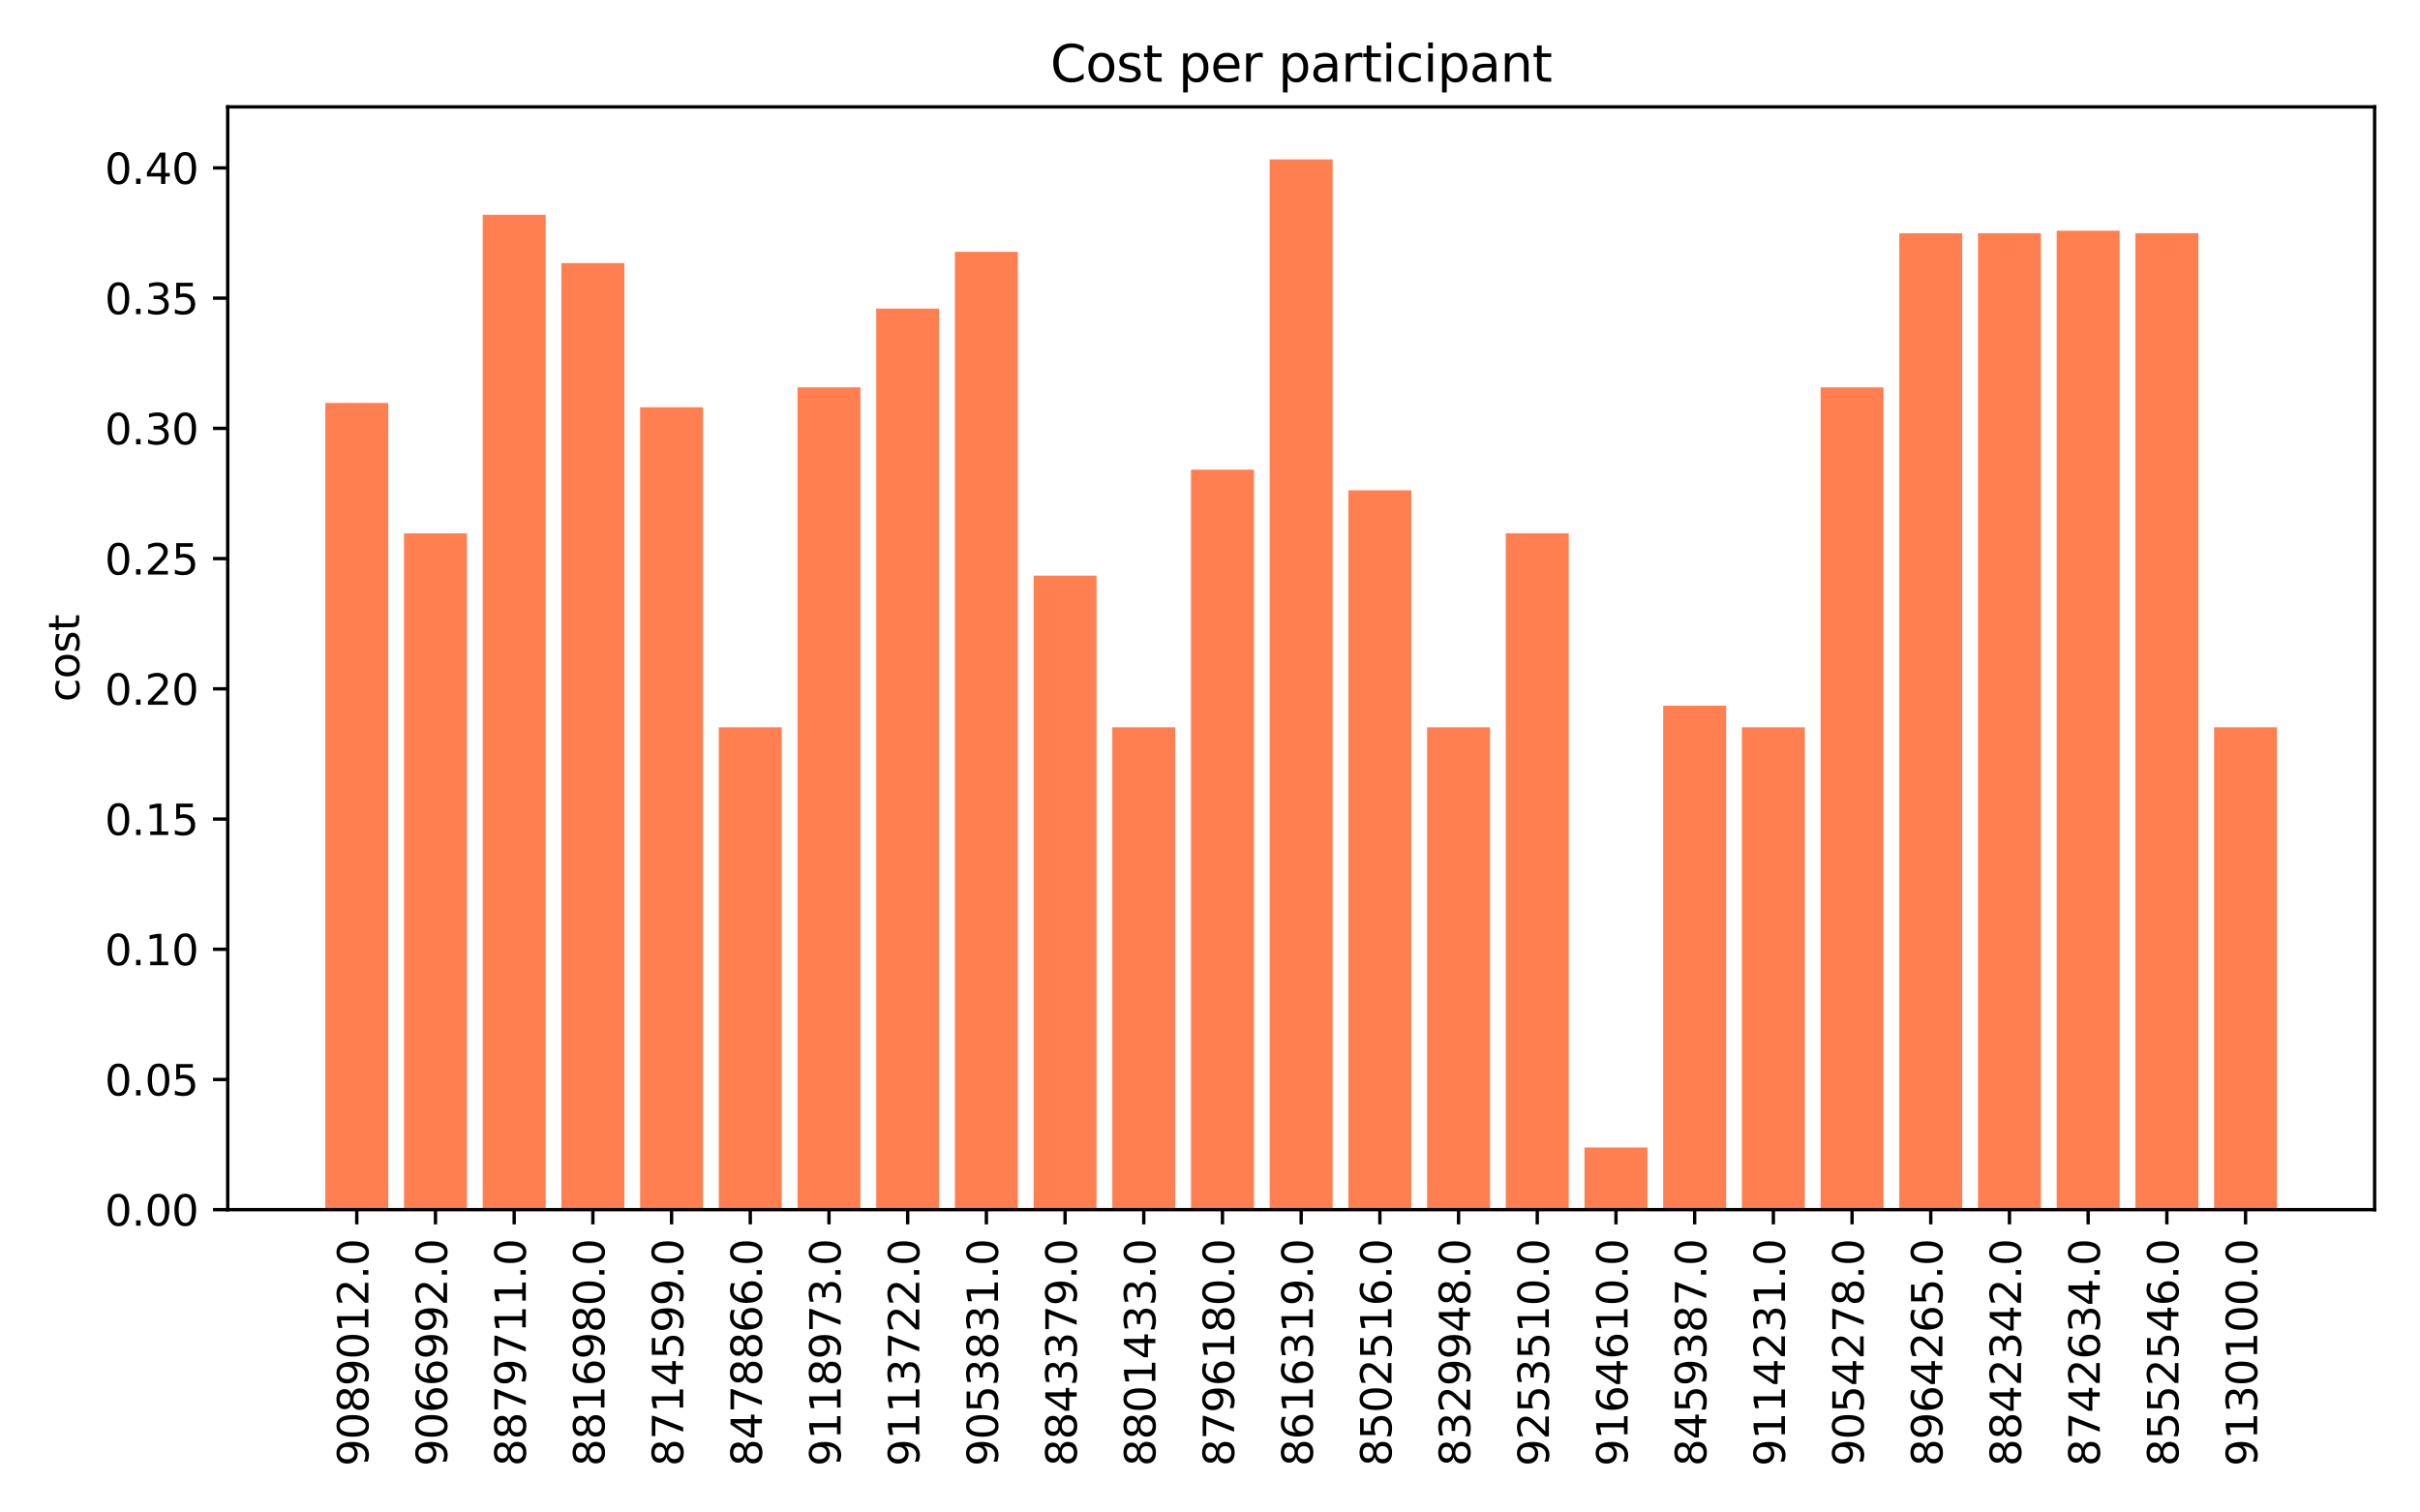 <?xml version="1.0" encoding="utf-8" standalone="no"?>
<!DOCTYPE svg PUBLIC "-//W3C//DTD SVG 1.1//EN"
  "http://www.w3.org/Graphics/SVG/1.1/DTD/svg11.dtd">
<svg xmlns:xlink="http://www.w3.org/1999/xlink" width="576pt" height="360pt" viewBox="0 0 576 360" xmlns="http://www.w3.org/2000/svg" version="1.1">
 <defs>
  <style type="text/css">*{stroke-linejoin: round; stroke-linecap: butt}</style>
 </defs>
 <g id="figure_1">
  <g id="patch_1">
   <path d="M 0 360 
L 576 360 
L 576 0 
L 0 0 
z
" style="fill: #ffffff"/>
  </g>
  <g id="axes_1">
   <g id="patch_2">
    <path d="M 54.2 287.93 
L 565.2 287.93 
L 565.2 25.44 
L 54.2 25.44 
z
" style="fill: #ffffff"/>
   </g>
   <g id="patch_3">
    <path d="M 77.427 287.93 
L 92.413 287.93 
L 92.413 95.905 
L 77.427 95.905 
z
" clip-path="url(#pc1915fd62b)" style="fill: #ff7f50"/>
   </g>
   <g id="patch_4">
    <path d="M 96.159 287.93 
L 111.144 287.93 
L 111.144 126.957 
L 96.159 126.957 
z
" clip-path="url(#pc1915fd62b)" style="fill: #ff7f50"/>
   </g>
   <g id="patch_5">
    <path d="M 114.891 287.93 
L 129.876 287.93 
L 129.876 51.119 
L 114.891 51.119 
z
" clip-path="url(#pc1915fd62b)" style="fill: #ff7f50"/>
   </g>
   <g id="patch_6">
    <path d="M 133.622 287.93 
L 148.608 287.93 
L 148.608 62.626 
L 133.622 62.626 
z
" clip-path="url(#pc1915fd62b)" style="fill: #ff7f50"/>
   </g>
   <g id="patch_7">
    <path d="M 152.354 287.93 
L 167.339 287.93 
L 167.339 96.941 
L 152.354 96.941 
z
" clip-path="url(#pc1915fd62b)" style="fill: #ff7f50"/>
   </g>
   <g id="patch_8">
    <path d="M 171.086 287.93 
L 186.071 287.93 
L 186.071 173.112 
L 171.086 173.112 
z
" clip-path="url(#pc1915fd62b)" style="fill: #ff7f50"/>
   </g>
   <g id="patch_9">
    <path d="M 189.817 287.93 
L 204.803 287.93 
L 204.803 92.19 
L 189.817 92.19 
z
" clip-path="url(#pc1915fd62b)" style="fill: #ff7f50"/>
   </g>
   <g id="patch_10">
    <path d="M 208.549 287.93 
L 223.534 287.93 
L 223.534 73.45 
L 208.549 73.45 
z
" clip-path="url(#pc1915fd62b)" style="fill: #ff7f50"/>
   </g>
   <g id="patch_11">
    <path d="M 227.281 287.93 
L 242.266 287.93 
L 242.266 59.927 
L 227.281 59.927 
z
" clip-path="url(#pc1915fd62b)" style="fill: #ff7f50"/>
   </g>
   <g id="patch_12">
    <path d="M 246.012 287.93 
L 260.998 287.93 
L 260.998 137.004 
L 246.012 137.004 
z
" clip-path="url(#pc1915fd62b)" style="fill: #ff7f50"/>
   </g>
   <g id="patch_13">
    <path d="M 264.744 287.93 
L 279.729 287.93 
L 279.729 173.112 
L 264.744 173.112 
z
" clip-path="url(#pc1915fd62b)" style="fill: #ff7f50"/>
   </g>
   <g id="patch_14">
    <path d="M 283.476 287.93 
L 298.461 287.93 
L 298.461 111.795 
L 283.476 111.795 
z
" clip-path="url(#pc1915fd62b)" style="fill: #ff7f50"/>
   </g>
   <g id="patch_15">
    <path d="M 302.207 287.93 
L 317.193 287.93 
L 317.193 37.94 
L 302.207 37.94 
z
" clip-path="url(#pc1915fd62b)" style="fill: #ff7f50"/>
   </g>
   <g id="patch_16">
    <path d="M 320.939 287.93 
L 335.924 287.93 
L 335.924 116.712 
L 320.939 116.712 
z
" clip-path="url(#pc1915fd62b)" style="fill: #ff7f50"/>
   </g>
   <g id="patch_17">
    <path d="M 339.671 287.93 
L 354.656 287.93 
L 354.656 173.112 
L 339.671 173.112 
z
" clip-path="url(#pc1915fd62b)" style="fill: #ff7f50"/>
   </g>
   <g id="patch_18">
    <path d="M 358.402 287.93 
L 373.388 287.93 
L 373.388 126.919 
L 358.402 126.919 
z
" clip-path="url(#pc1915fd62b)" style="fill: #ff7f50"/>
   </g>
   <g id="patch_19">
    <path d="M 377.134 287.93 
L 392.119 287.93 
L 392.119 273.133 
L 377.134 273.133 
z
" clip-path="url(#pc1915fd62b)" style="fill: #ff7f50"/>
   </g>
   <g id="patch_20">
    <path d="M 395.866 287.93 
L 410.851 287.93 
L 410.851 167.954 
L 395.866 167.954 
z
" clip-path="url(#pc1915fd62b)" style="fill: #ff7f50"/>
   </g>
   <g id="patch_21">
    <path d="M 414.597 287.93 
L 429.583 287.93 
L 429.583 173.112 
L 414.597 173.112 
z
" clip-path="url(#pc1915fd62b)" style="fill: #ff7f50"/>
   </g>
   <g id="patch_22">
    <path d="M 433.329 287.93 
L 448.314 287.93 
L 448.314 92.211 
L 433.329 92.211 
z
" clip-path="url(#pc1915fd62b)" style="fill: #ff7f50"/>
   </g>
   <g id="patch_23">
    <path d="M 452.061 287.93 
L 467.046 287.93 
L 467.046 55.525 
L 452.061 55.525 
z
" clip-path="url(#pc1915fd62b)" style="fill: #ff7f50"/>
   </g>
   <g id="patch_24">
    <path d="M 470.792 287.93 
L 485.778 287.93 
L 485.778 55.509 
L 470.792 55.509 
z
" clip-path="url(#pc1915fd62b)" style="fill: #ff7f50"/>
   </g>
   <g id="patch_25">
    <path d="M 489.524 287.93 
L 504.509 287.93 
L 504.509 54.912 
L 489.524 54.912 
z
" clip-path="url(#pc1915fd62b)" style="fill: #ff7f50"/>
   </g>
   <g id="patch_26">
    <path d="M 508.256 287.93 
L 523.241 287.93 
L 523.241 55.515 
L 508.256 55.515 
z
" clip-path="url(#pc1915fd62b)" style="fill: #ff7f50"/>
   </g>
   <g id="patch_27">
    <path d="M 526.987 287.93 
L 541.973 287.93 
L 541.973 173.112 
L 526.987 173.112 
z
" clip-path="url(#pc1915fd62b)" style="fill: #ff7f50"/>
   </g>
   <g id="matplotlib.axis_1">
    <g id="xtick_1">
     <g id="line2d_1">
      <defs>
       <path id="md9d3d912a3" d="M 0 0 
L 0 3.5 
" style="stroke: #000000; stroke-width: 0.8"/>
      </defs>
      <g>
       <use xlink:href="#md9d3d912a3" x="84.92" y="287.93" style="stroke: #000000; stroke-width: 0.8"/>
      </g>
     </g>
     <g id="text_1">
      <!-- 9089012.0 -->
      <g transform="translate(87.679 349.008) rotate(-90) scale(0.1 -0.1)">
       <defs>
        <path id="DejaVuSans-39" d="M 703 97 
L 703 672 
Q 941 559 1184 500 
Q 1428 441 1663 441 
Q 2288 441 2617 861 
Q 2947 1281 2994 2138 
Q 2813 1869 2534 1725 
Q 2256 1581 1919 1581 
Q 1219 1581 811 2004 
Q 403 2428 403 3163 
Q 403 3881 828 4315 
Q 1253 4750 1959 4750 
Q 2769 4750 3195 4129 
Q 3622 3509 3622 2328 
Q 3622 1225 3098 567 
Q 2575 -91 1691 -91 
Q 1453 -91 1209 -44 
Q 966 3 703 97 
z
M 1959 2075 
Q 2384 2075 2632 2365 
Q 2881 2656 2881 3163 
Q 2881 3666 2632 3958 
Q 2384 4250 1959 4250 
Q 1534 4250 1286 3958 
Q 1038 3666 1038 3163 
Q 1038 2656 1286 2365 
Q 1534 2075 1959 2075 
z
" transform="scale(0.016)"/>
        <path id="DejaVuSans-30" d="M 2034 4250 
Q 1547 4250 1301 3770 
Q 1056 3291 1056 2328 
Q 1056 1369 1301 889 
Q 1547 409 2034 409 
Q 2525 409 2770 889 
Q 3016 1369 3016 2328 
Q 3016 3291 2770 3770 
Q 2525 4250 2034 4250 
z
M 2034 4750 
Q 2819 4750 3233 4129 
Q 3647 3509 3647 2328 
Q 3647 1150 3233 529 
Q 2819 -91 2034 -91 
Q 1250 -91 836 529 
Q 422 1150 422 2328 
Q 422 3509 836 4129 
Q 1250 4750 2034 4750 
z
" transform="scale(0.016)"/>
        <path id="DejaVuSans-38" d="M 2034 2216 
Q 1584 2216 1326 1975 
Q 1069 1734 1069 1313 
Q 1069 891 1326 650 
Q 1584 409 2034 409 
Q 2484 409 2743 651 
Q 3003 894 3003 1313 
Q 3003 1734 2745 1975 
Q 2488 2216 2034 2216 
z
M 1403 2484 
Q 997 2584 770 2862 
Q 544 3141 544 3541 
Q 544 4100 942 4425 
Q 1341 4750 2034 4750 
Q 2731 4750 3128 4425 
Q 3525 4100 3525 3541 
Q 3525 3141 3298 2862 
Q 3072 2584 2669 2484 
Q 3125 2378 3379 2068 
Q 3634 1759 3634 1313 
Q 3634 634 3220 271 
Q 2806 -91 2034 -91 
Q 1263 -91 848 271 
Q 434 634 434 1313 
Q 434 1759 690 2068 
Q 947 2378 1403 2484 
z
M 1172 3481 
Q 1172 3119 1398 2916 
Q 1625 2713 2034 2713 
Q 2441 2713 2670 2916 
Q 2900 3119 2900 3481 
Q 2900 3844 2670 4047 
Q 2441 4250 2034 4250 
Q 1625 4250 1398 4047 
Q 1172 3844 1172 3481 
z
" transform="scale(0.016)"/>
        <path id="DejaVuSans-31" d="M 794 531 
L 1825 531 
L 1825 4091 
L 703 3866 
L 703 4441 
L 1819 4666 
L 2450 4666 
L 2450 531 
L 3481 531 
L 3481 0 
L 794 0 
L 794 531 
z
" transform="scale(0.016)"/>
        <path id="DejaVuSans-32" d="M 1228 531 
L 3431 531 
L 3431 0 
L 469 0 
L 469 531 
Q 828 903 1448 1529 
Q 2069 2156 2228 2338 
Q 2531 2678 2651 2914 
Q 2772 3150 2772 3378 
Q 2772 3750 2511 3984 
Q 2250 4219 1831 4219 
Q 1534 4219 1204 4116 
Q 875 4013 500 3803 
L 500 4441 
Q 881 4594 1212 4672 
Q 1544 4750 1819 4750 
Q 2544 4750 2975 4387 
Q 3406 4025 3406 3419 
Q 3406 3131 3298 2873 
Q 3191 2616 2906 2266 
Q 2828 2175 2409 1742 
Q 1991 1309 1228 531 
z
" transform="scale(0.016)"/>
        <path id="DejaVuSans-2e" d="M 684 794 
L 1344 794 
L 1344 0 
L 684 0 
L 684 794 
z
" transform="scale(0.016)"/>
       </defs>
       <use xlink:href="#DejaVuSans-39"/>
       <use xlink:href="#DejaVuSans-30" x="63.623"/>
       <use xlink:href="#DejaVuSans-38" x="127.246"/>
       <use xlink:href="#DejaVuSans-39" x="190.869"/>
       <use xlink:href="#DejaVuSans-30" x="254.492"/>
       <use xlink:href="#DejaVuSans-31" x="318.115"/>
       <use xlink:href="#DejaVuSans-32" x="381.738"/>
       <use xlink:href="#DejaVuSans-2e" x="445.361"/>
       <use xlink:href="#DejaVuSans-30" x="477.148"/>
      </g>
     </g>
    </g>
    <g id="xtick_2">
     <g id="line2d_2">
      <g>
       <use xlink:href="#md9d3d912a3" x="103.652" y="287.93" style="stroke: #000000; stroke-width: 0.8"/>
      </g>
     </g>
     <g id="text_2">
      <!-- 9066992.0 -->
      <g transform="translate(106.411 349.008) rotate(-90) scale(0.1 -0.1)">
       <defs>
        <path id="DejaVuSans-36" d="M 2113 2584 
Q 1688 2584 1439 2293 
Q 1191 2003 1191 1497 
Q 1191 994 1439 701 
Q 1688 409 2113 409 
Q 2538 409 2786 701 
Q 3034 994 3034 1497 
Q 3034 2003 2786 2293 
Q 2538 2584 2113 2584 
z
M 3366 4563 
L 3366 3988 
Q 3128 4100 2886 4159 
Q 2644 4219 2406 4219 
Q 1781 4219 1451 3797 
Q 1122 3375 1075 2522 
Q 1259 2794 1537 2939 
Q 1816 3084 2150 3084 
Q 2853 3084 3261 2657 
Q 3669 2231 3669 1497 
Q 3669 778 3244 343 
Q 2819 -91 2113 -91 
Q 1303 -91 875 529 
Q 447 1150 447 2328 
Q 447 3434 972 4092 
Q 1497 4750 2381 4750 
Q 2619 4750 2861 4703 
Q 3103 4656 3366 4563 
z
" transform="scale(0.016)"/>
       </defs>
       <use xlink:href="#DejaVuSans-39"/>
       <use xlink:href="#DejaVuSans-30" x="63.623"/>
       <use xlink:href="#DejaVuSans-36" x="127.246"/>
       <use xlink:href="#DejaVuSans-36" x="190.869"/>
       <use xlink:href="#DejaVuSans-39" x="254.492"/>
       <use xlink:href="#DejaVuSans-39" x="318.115"/>
       <use xlink:href="#DejaVuSans-32" x="381.738"/>
       <use xlink:href="#DejaVuSans-2e" x="445.361"/>
       <use xlink:href="#DejaVuSans-30" x="477.148"/>
      </g>
     </g>
    </g>
    <g id="xtick_3">
     <g id="line2d_3">
      <g>
       <use xlink:href="#md9d3d912a3" x="122.383" y="287.93" style="stroke: #000000; stroke-width: 0.8"/>
      </g>
     </g>
     <g id="text_3">
      <!-- 8879711.0 -->
      <g transform="translate(125.143 349.008) rotate(-90) scale(0.1 -0.1)">
       <defs>
        <path id="DejaVuSans-37" d="M 525 4666 
L 3525 4666 
L 3525 4397 
L 1831 0 
L 1172 0 
L 2766 4134 
L 525 4134 
L 525 4666 
z
" transform="scale(0.016)"/>
       </defs>
       <use xlink:href="#DejaVuSans-38"/>
       <use xlink:href="#DejaVuSans-38" x="63.623"/>
       <use xlink:href="#DejaVuSans-37" x="127.246"/>
       <use xlink:href="#DejaVuSans-39" x="190.869"/>
       <use xlink:href="#DejaVuSans-37" x="254.492"/>
       <use xlink:href="#DejaVuSans-31" x="318.115"/>
       <use xlink:href="#DejaVuSans-31" x="381.738"/>
       <use xlink:href="#DejaVuSans-2e" x="445.361"/>
       <use xlink:href="#DejaVuSans-30" x="477.148"/>
      </g>
     </g>
    </g>
    <g id="xtick_4">
     <g id="line2d_4">
      <g>
       <use xlink:href="#md9d3d912a3" x="141.115" y="287.93" style="stroke: #000000; stroke-width: 0.8"/>
      </g>
     </g>
     <g id="text_4">
      <!-- 8816980.0 -->
      <g transform="translate(143.874 349.008) rotate(-90) scale(0.1 -0.1)">
       <use xlink:href="#DejaVuSans-38"/>
       <use xlink:href="#DejaVuSans-38" x="63.623"/>
       <use xlink:href="#DejaVuSans-31" x="127.246"/>
       <use xlink:href="#DejaVuSans-36" x="190.869"/>
       <use xlink:href="#DejaVuSans-39" x="254.492"/>
       <use xlink:href="#DejaVuSans-38" x="318.115"/>
       <use xlink:href="#DejaVuSans-30" x="381.738"/>
       <use xlink:href="#DejaVuSans-2e" x="445.361"/>
       <use xlink:href="#DejaVuSans-30" x="477.148"/>
      </g>
     </g>
    </g>
    <g id="xtick_5">
     <g id="line2d_5">
      <g>
       <use xlink:href="#md9d3d912a3" x="159.847" y="287.93" style="stroke: #000000; stroke-width: 0.8"/>
      </g>
     </g>
     <g id="text_5">
      <!-- 8714599.0 -->
      <g transform="translate(162.606 349.008) rotate(-90) scale(0.1 -0.1)">
       <defs>
        <path id="DejaVuSans-34" d="M 2419 4116 
L 825 1625 
L 2419 1625 
L 2419 4116 
z
M 2253 4666 
L 3047 4666 
L 3047 1625 
L 3713 1625 
L 3713 1100 
L 3047 1100 
L 3047 0 
L 2419 0 
L 2419 1100 
L 313 1100 
L 313 1709 
L 2253 4666 
z
" transform="scale(0.016)"/>
        <path id="DejaVuSans-35" d="M 691 4666 
L 3169 4666 
L 3169 4134 
L 1269 4134 
L 1269 2991 
Q 1406 3038 1543 3061 
Q 1681 3084 1819 3084 
Q 2600 3084 3056 2656 
Q 3513 2228 3513 1497 
Q 3513 744 3044 326 
Q 2575 -91 1722 -91 
Q 1428 -91 1123 -41 
Q 819 9 494 109 
L 494 744 
Q 775 591 1075 516 
Q 1375 441 1709 441 
Q 2250 441 2565 725 
Q 2881 1009 2881 1497 
Q 2881 1984 2565 2268 
Q 2250 2553 1709 2553 
Q 1456 2553 1204 2497 
Q 953 2441 691 2322 
L 691 4666 
z
" transform="scale(0.016)"/>
       </defs>
       <use xlink:href="#DejaVuSans-38"/>
       <use xlink:href="#DejaVuSans-37" x="63.623"/>
       <use xlink:href="#DejaVuSans-31" x="127.246"/>
       <use xlink:href="#DejaVuSans-34" x="190.869"/>
       <use xlink:href="#DejaVuSans-35" x="254.492"/>
       <use xlink:href="#DejaVuSans-39" x="318.115"/>
       <use xlink:href="#DejaVuSans-39" x="381.738"/>
       <use xlink:href="#DejaVuSans-2e" x="445.361"/>
       <use xlink:href="#DejaVuSans-30" x="477.148"/>
      </g>
     </g>
    </g>
    <g id="xtick_6">
     <g id="line2d_6">
      <g>
       <use xlink:href="#md9d3d912a3" x="178.578" y="287.93" style="stroke: #000000; stroke-width: 0.8"/>
      </g>
     </g>
     <g id="text_6">
      <!-- 8478866.0 -->
      <g transform="translate(181.338 349.008) rotate(-90) scale(0.1 -0.1)">
       <use xlink:href="#DejaVuSans-38"/>
       <use xlink:href="#DejaVuSans-34" x="63.623"/>
       <use xlink:href="#DejaVuSans-37" x="127.246"/>
       <use xlink:href="#DejaVuSans-38" x="190.869"/>
       <use xlink:href="#DejaVuSans-38" x="254.492"/>
       <use xlink:href="#DejaVuSans-36" x="318.115"/>
       <use xlink:href="#DejaVuSans-36" x="381.738"/>
       <use xlink:href="#DejaVuSans-2e" x="445.361"/>
       <use xlink:href="#DejaVuSans-30" x="477.148"/>
      </g>
     </g>
    </g>
    <g id="xtick_7">
     <g id="line2d_7">
      <g>
       <use xlink:href="#md9d3d912a3" x="197.31" y="287.93" style="stroke: #000000; stroke-width: 0.8"/>
      </g>
     </g>
     <g id="text_7">
      <!-- 9118973.0 -->
      <g transform="translate(200.069 349.008) rotate(-90) scale(0.1 -0.1)">
       <defs>
        <path id="DejaVuSans-33" d="M 2597 2516 
Q 3050 2419 3304 2112 
Q 3559 1806 3559 1356 
Q 3559 666 3084 287 
Q 2609 -91 1734 -91 
Q 1441 -91 1130 -33 
Q 819 25 488 141 
L 488 750 
Q 750 597 1062 519 
Q 1375 441 1716 441 
Q 2309 441 2620 675 
Q 2931 909 2931 1356 
Q 2931 1769 2642 2001 
Q 2353 2234 1838 2234 
L 1294 2234 
L 1294 2753 
L 1863 2753 
Q 2328 2753 2575 2939 
Q 2822 3125 2822 3475 
Q 2822 3834 2567 4026 
Q 2313 4219 1838 4219 
Q 1578 4219 1281 4162 
Q 984 4106 628 3988 
L 628 4550 
Q 988 4650 1302 4700 
Q 1616 4750 1894 4750 
Q 2613 4750 3031 4423 
Q 3450 4097 3450 3541 
Q 3450 3153 3228 2886 
Q 3006 2619 2597 2516 
z
" transform="scale(0.016)"/>
       </defs>
       <use xlink:href="#DejaVuSans-39"/>
       <use xlink:href="#DejaVuSans-31" x="63.623"/>
       <use xlink:href="#DejaVuSans-31" x="127.246"/>
       <use xlink:href="#DejaVuSans-38" x="190.869"/>
       <use xlink:href="#DejaVuSans-39" x="254.492"/>
       <use xlink:href="#DejaVuSans-37" x="318.115"/>
       <use xlink:href="#DejaVuSans-33" x="381.738"/>
       <use xlink:href="#DejaVuSans-2e" x="445.361"/>
       <use xlink:href="#DejaVuSans-30" x="477.148"/>
      </g>
     </g>
    </g>
    <g id="xtick_8">
     <g id="line2d_8">
      <g>
       <use xlink:href="#md9d3d912a3" x="216.042" y="287.93" style="stroke: #000000; stroke-width: 0.8"/>
      </g>
     </g>
     <g id="text_8">
      <!-- 9113722.0 -->
      <g transform="translate(218.801 349.008) rotate(-90) scale(0.1 -0.1)">
       <use xlink:href="#DejaVuSans-39"/>
       <use xlink:href="#DejaVuSans-31" x="63.623"/>
       <use xlink:href="#DejaVuSans-31" x="127.246"/>
       <use xlink:href="#DejaVuSans-33" x="190.869"/>
       <use xlink:href="#DejaVuSans-37" x="254.492"/>
       <use xlink:href="#DejaVuSans-32" x="318.115"/>
       <use xlink:href="#DejaVuSans-32" x="381.738"/>
       <use xlink:href="#DejaVuSans-2e" x="445.361"/>
       <use xlink:href="#DejaVuSans-30" x="477.148"/>
      </g>
     </g>
    </g>
    <g id="xtick_9">
     <g id="line2d_9">
      <g>
       <use xlink:href="#md9d3d912a3" x="234.773" y="287.93" style="stroke: #000000; stroke-width: 0.8"/>
      </g>
     </g>
     <g id="text_9">
      <!-- 9053831.0 -->
      <g transform="translate(237.533 349.008) rotate(-90) scale(0.1 -0.1)">
       <use xlink:href="#DejaVuSans-39"/>
       <use xlink:href="#DejaVuSans-30" x="63.623"/>
       <use xlink:href="#DejaVuSans-35" x="127.246"/>
       <use xlink:href="#DejaVuSans-33" x="190.869"/>
       <use xlink:href="#DejaVuSans-38" x="254.492"/>
       <use xlink:href="#DejaVuSans-33" x="318.115"/>
       <use xlink:href="#DejaVuSans-31" x="381.738"/>
       <use xlink:href="#DejaVuSans-2e" x="445.361"/>
       <use xlink:href="#DejaVuSans-30" x="477.148"/>
      </g>
     </g>
    </g>
    <g id="xtick_10">
     <g id="line2d_10">
      <g>
       <use xlink:href="#md9d3d912a3" x="253.505" y="287.93" style="stroke: #000000; stroke-width: 0.8"/>
      </g>
     </g>
     <g id="text_10">
      <!-- 8843379.0 -->
      <g transform="translate(256.264 349.008) rotate(-90) scale(0.1 -0.1)">
       <use xlink:href="#DejaVuSans-38"/>
       <use xlink:href="#DejaVuSans-38" x="63.623"/>
       <use xlink:href="#DejaVuSans-34" x="127.246"/>
       <use xlink:href="#DejaVuSans-33" x="190.869"/>
       <use xlink:href="#DejaVuSans-33" x="254.492"/>
       <use xlink:href="#DejaVuSans-37" x="318.115"/>
       <use xlink:href="#DejaVuSans-39" x="381.738"/>
       <use xlink:href="#DejaVuSans-2e" x="445.361"/>
       <use xlink:href="#DejaVuSans-30" x="477.148"/>
      </g>
     </g>
    </g>
    <g id="xtick_11">
     <g id="line2d_11">
      <g>
       <use xlink:href="#md9d3d912a3" x="272.237" y="287.93" style="stroke: #000000; stroke-width: 0.8"/>
      </g>
     </g>
     <g id="text_11">
      <!-- 8801433.0 -->
      <g transform="translate(274.996 349.008) rotate(-90) scale(0.1 -0.1)">
       <use xlink:href="#DejaVuSans-38"/>
       <use xlink:href="#DejaVuSans-38" x="63.623"/>
       <use xlink:href="#DejaVuSans-30" x="127.246"/>
       <use xlink:href="#DejaVuSans-31" x="190.869"/>
       <use xlink:href="#DejaVuSans-34" x="254.492"/>
       <use xlink:href="#DejaVuSans-33" x="318.115"/>
       <use xlink:href="#DejaVuSans-33" x="381.738"/>
       <use xlink:href="#DejaVuSans-2e" x="445.361"/>
       <use xlink:href="#DejaVuSans-30" x="477.148"/>
      </g>
     </g>
    </g>
    <g id="xtick_12">
     <g id="line2d_12">
      <g>
       <use xlink:href="#md9d3d912a3" x="290.968" y="287.93" style="stroke: #000000; stroke-width: 0.8"/>
      </g>
     </g>
     <g id="text_12">
      <!-- 8796180.0 -->
      <g transform="translate(293.728 349.008) rotate(-90) scale(0.1 -0.1)">
       <use xlink:href="#DejaVuSans-38"/>
       <use xlink:href="#DejaVuSans-37" x="63.623"/>
       <use xlink:href="#DejaVuSans-39" x="127.246"/>
       <use xlink:href="#DejaVuSans-36" x="190.869"/>
       <use xlink:href="#DejaVuSans-31" x="254.492"/>
       <use xlink:href="#DejaVuSans-38" x="318.115"/>
       <use xlink:href="#DejaVuSans-30" x="381.738"/>
       <use xlink:href="#DejaVuSans-2e" x="445.361"/>
       <use xlink:href="#DejaVuSans-30" x="477.148"/>
      </g>
     </g>
    </g>
    <g id="xtick_13">
     <g id="line2d_13">
      <g>
       <use xlink:href="#md9d3d912a3" x="309.7" y="287.93" style="stroke: #000000; stroke-width: 0.8"/>
      </g>
     </g>
     <g id="text_13">
      <!-- 8616319.0 -->
      <g transform="translate(312.459 349.008) rotate(-90) scale(0.1 -0.1)">
       <use xlink:href="#DejaVuSans-38"/>
       <use xlink:href="#DejaVuSans-36" x="63.623"/>
       <use xlink:href="#DejaVuSans-31" x="127.246"/>
       <use xlink:href="#DejaVuSans-36" x="190.869"/>
       <use xlink:href="#DejaVuSans-33" x="254.492"/>
       <use xlink:href="#DejaVuSans-31" x="318.115"/>
       <use xlink:href="#DejaVuSans-39" x="381.738"/>
       <use xlink:href="#DejaVuSans-2e" x="445.361"/>
       <use xlink:href="#DejaVuSans-30" x="477.148"/>
      </g>
     </g>
    </g>
    <g id="xtick_14">
     <g id="line2d_14">
      <g>
       <use xlink:href="#md9d3d912a3" x="328.432" y="287.93" style="stroke: #000000; stroke-width: 0.8"/>
      </g>
     </g>
     <g id="text_14">
      <!-- 8502516.0 -->
      <g transform="translate(331.191 349.008) rotate(-90) scale(0.1 -0.1)">
       <use xlink:href="#DejaVuSans-38"/>
       <use xlink:href="#DejaVuSans-35" x="63.623"/>
       <use xlink:href="#DejaVuSans-30" x="127.246"/>
       <use xlink:href="#DejaVuSans-32" x="190.869"/>
       <use xlink:href="#DejaVuSans-35" x="254.492"/>
       <use xlink:href="#DejaVuSans-31" x="318.115"/>
       <use xlink:href="#DejaVuSans-36" x="381.738"/>
       <use xlink:href="#DejaVuSans-2e" x="445.361"/>
       <use xlink:href="#DejaVuSans-30" x="477.148"/>
      </g>
     </g>
    </g>
    <g id="xtick_15">
     <g id="line2d_15">
      <g>
       <use xlink:href="#md9d3d912a3" x="347.163" y="287.93" style="stroke: #000000; stroke-width: 0.8"/>
      </g>
     </g>
     <g id="text_15">
      <!-- 8329948.0 -->
      <g transform="translate(349.923 349.008) rotate(-90) scale(0.1 -0.1)">
       <use xlink:href="#DejaVuSans-38"/>
       <use xlink:href="#DejaVuSans-33" x="63.623"/>
       <use xlink:href="#DejaVuSans-32" x="127.246"/>
       <use xlink:href="#DejaVuSans-39" x="190.869"/>
       <use xlink:href="#DejaVuSans-39" x="254.492"/>
       <use xlink:href="#DejaVuSans-34" x="318.115"/>
       <use xlink:href="#DejaVuSans-38" x="381.738"/>
       <use xlink:href="#DejaVuSans-2e" x="445.361"/>
       <use xlink:href="#DejaVuSans-30" x="477.148"/>
      </g>
     </g>
    </g>
    <g id="xtick_16">
     <g id="line2d_16">
      <g>
       <use xlink:href="#md9d3d912a3" x="365.895" y="287.93" style="stroke: #000000; stroke-width: 0.8"/>
      </g>
     </g>
     <g id="text_16">
      <!-- 9253510.0 -->
      <g transform="translate(368.654 349.008) rotate(-90) scale(0.1 -0.1)">
       <use xlink:href="#DejaVuSans-39"/>
       <use xlink:href="#DejaVuSans-32" x="63.623"/>
       <use xlink:href="#DejaVuSans-35" x="127.246"/>
       <use xlink:href="#DejaVuSans-33" x="190.869"/>
       <use xlink:href="#DejaVuSans-35" x="254.492"/>
       <use xlink:href="#DejaVuSans-31" x="318.115"/>
       <use xlink:href="#DejaVuSans-30" x="381.738"/>
       <use xlink:href="#DejaVuSans-2e" x="445.361"/>
       <use xlink:href="#DejaVuSans-30" x="477.148"/>
      </g>
     </g>
    </g>
    <g id="xtick_17">
     <g id="line2d_17">
      <g>
       <use xlink:href="#md9d3d912a3" x="384.627" y="287.93" style="stroke: #000000; stroke-width: 0.8"/>
      </g>
     </g>
     <g id="text_17">
      <!-- 9164610.0 -->
      <g transform="translate(387.386 349.008) rotate(-90) scale(0.1 -0.1)">
       <use xlink:href="#DejaVuSans-39"/>
       <use xlink:href="#DejaVuSans-31" x="63.623"/>
       <use xlink:href="#DejaVuSans-36" x="127.246"/>
       <use xlink:href="#DejaVuSans-34" x="190.869"/>
       <use xlink:href="#DejaVuSans-36" x="254.492"/>
       <use xlink:href="#DejaVuSans-31" x="318.115"/>
       <use xlink:href="#DejaVuSans-30" x="381.738"/>
       <use xlink:href="#DejaVuSans-2e" x="445.361"/>
       <use xlink:href="#DejaVuSans-30" x="477.148"/>
      </g>
     </g>
    </g>
    <g id="xtick_18">
     <g id="line2d_18">
      <g>
       <use xlink:href="#md9d3d912a3" x="403.358" y="287.93" style="stroke: #000000; stroke-width: 0.8"/>
      </g>
     </g>
     <g id="text_18">
      <!-- 8459387.0 -->
      <g transform="translate(406.118 349.008) rotate(-90) scale(0.1 -0.1)">
       <use xlink:href="#DejaVuSans-38"/>
       <use xlink:href="#DejaVuSans-34" x="63.623"/>
       <use xlink:href="#DejaVuSans-35" x="127.246"/>
       <use xlink:href="#DejaVuSans-39" x="190.869"/>
       <use xlink:href="#DejaVuSans-33" x="254.492"/>
       <use xlink:href="#DejaVuSans-38" x="318.115"/>
       <use xlink:href="#DejaVuSans-37" x="381.738"/>
       <use xlink:href="#DejaVuSans-2e" x="445.361"/>
       <use xlink:href="#DejaVuSans-30" x="477.148"/>
      </g>
     </g>
    </g>
    <g id="xtick_19">
     <g id="line2d_19">
      <g>
       <use xlink:href="#md9d3d912a3" x="422.09" y="287.93" style="stroke: #000000; stroke-width: 0.8"/>
      </g>
     </g>
     <g id="text_19">
      <!-- 9114231.0 -->
      <g transform="translate(424.849 349.008) rotate(-90) scale(0.1 -0.1)">
       <use xlink:href="#DejaVuSans-39"/>
       <use xlink:href="#DejaVuSans-31" x="63.623"/>
       <use xlink:href="#DejaVuSans-31" x="127.246"/>
       <use xlink:href="#DejaVuSans-34" x="190.869"/>
       <use xlink:href="#DejaVuSans-32" x="254.492"/>
       <use xlink:href="#DejaVuSans-33" x="318.115"/>
       <use xlink:href="#DejaVuSans-31" x="381.738"/>
       <use xlink:href="#DejaVuSans-2e" x="445.361"/>
       <use xlink:href="#DejaVuSans-30" x="477.148"/>
      </g>
     </g>
    </g>
    <g id="xtick_20">
     <g id="line2d_20">
      <g>
       <use xlink:href="#md9d3d912a3" x="440.822" y="287.93" style="stroke: #000000; stroke-width: 0.8"/>
      </g>
     </g>
     <g id="text_20">
      <!-- 9054278.0 -->
      <g transform="translate(443.581 349.008) rotate(-90) scale(0.1 -0.1)">
       <use xlink:href="#DejaVuSans-39"/>
       <use xlink:href="#DejaVuSans-30" x="63.623"/>
       <use xlink:href="#DejaVuSans-35" x="127.246"/>
       <use xlink:href="#DejaVuSans-34" x="190.869"/>
       <use xlink:href="#DejaVuSans-32" x="254.492"/>
       <use xlink:href="#DejaVuSans-37" x="318.115"/>
       <use xlink:href="#DejaVuSans-38" x="381.738"/>
       <use xlink:href="#DejaVuSans-2e" x="445.361"/>
       <use xlink:href="#DejaVuSans-30" x="477.148"/>
      </g>
     </g>
    </g>
    <g id="xtick_21">
     <g id="line2d_21">
      <g>
       <use xlink:href="#md9d3d912a3" x="459.553" y="287.93" style="stroke: #000000; stroke-width: 0.8"/>
      </g>
     </g>
     <g id="text_21">
      <!-- 8964265.0 -->
      <g transform="translate(462.313 349.008) rotate(-90) scale(0.1 -0.1)">
       <use xlink:href="#DejaVuSans-38"/>
       <use xlink:href="#DejaVuSans-39" x="63.623"/>
       <use xlink:href="#DejaVuSans-36" x="127.246"/>
       <use xlink:href="#DejaVuSans-34" x="190.869"/>
       <use xlink:href="#DejaVuSans-32" x="254.492"/>
       <use xlink:href="#DejaVuSans-36" x="318.115"/>
       <use xlink:href="#DejaVuSans-35" x="381.738"/>
       <use xlink:href="#DejaVuSans-2e" x="445.361"/>
       <use xlink:href="#DejaVuSans-30" x="477.148"/>
      </g>
     </g>
    </g>
    <g id="xtick_22">
     <g id="line2d_22">
      <g>
       <use xlink:href="#md9d3d912a3" x="478.285" y="287.93" style="stroke: #000000; stroke-width: 0.8"/>
      </g>
     </g>
     <g id="text_22">
      <!-- 8842342.0 -->
      <g transform="translate(481.044 349.008) rotate(-90) scale(0.1 -0.1)">
       <use xlink:href="#DejaVuSans-38"/>
       <use xlink:href="#DejaVuSans-38" x="63.623"/>
       <use xlink:href="#DejaVuSans-34" x="127.246"/>
       <use xlink:href="#DejaVuSans-32" x="190.869"/>
       <use xlink:href="#DejaVuSans-33" x="254.492"/>
       <use xlink:href="#DejaVuSans-34" x="318.115"/>
       <use xlink:href="#DejaVuSans-32" x="381.738"/>
       <use xlink:href="#DejaVuSans-2e" x="445.361"/>
       <use xlink:href="#DejaVuSans-30" x="477.148"/>
      </g>
     </g>
    </g>
    <g id="xtick_23">
     <g id="line2d_23">
      <g>
       <use xlink:href="#md9d3d912a3" x="497.017" y="287.93" style="stroke: #000000; stroke-width: 0.8"/>
      </g>
     </g>
     <g id="text_23">
      <!-- 8742634.0 -->
      <g transform="translate(499.776 349.008) rotate(-90) scale(0.1 -0.1)">
       <use xlink:href="#DejaVuSans-38"/>
       <use xlink:href="#DejaVuSans-37" x="63.623"/>
       <use xlink:href="#DejaVuSans-34" x="127.246"/>
       <use xlink:href="#DejaVuSans-32" x="190.869"/>
       <use xlink:href="#DejaVuSans-36" x="254.492"/>
       <use xlink:href="#DejaVuSans-33" x="318.115"/>
       <use xlink:href="#DejaVuSans-34" x="381.738"/>
       <use xlink:href="#DejaVuSans-2e" x="445.361"/>
       <use xlink:href="#DejaVuSans-30" x="477.148"/>
      </g>
     </g>
    </g>
    <g id="xtick_24">
     <g id="line2d_24">
      <g>
       <use xlink:href="#md9d3d912a3" x="515.748" y="287.93" style="stroke: #000000; stroke-width: 0.8"/>
      </g>
     </g>
     <g id="text_24">
      <!-- 8552546.0 -->
      <g transform="translate(518.508 349.008) rotate(-90) scale(0.1 -0.1)">
       <use xlink:href="#DejaVuSans-38"/>
       <use xlink:href="#DejaVuSans-35" x="63.623"/>
       <use xlink:href="#DejaVuSans-35" x="127.246"/>
       <use xlink:href="#DejaVuSans-32" x="190.869"/>
       <use xlink:href="#DejaVuSans-35" x="254.492"/>
       <use xlink:href="#DejaVuSans-34" x="318.115"/>
       <use xlink:href="#DejaVuSans-36" x="381.738"/>
       <use xlink:href="#DejaVuSans-2e" x="445.361"/>
       <use xlink:href="#DejaVuSans-30" x="477.148"/>
      </g>
     </g>
    </g>
    <g id="xtick_25">
     <g id="line2d_25">
      <g>
       <use xlink:href="#md9d3d912a3" x="534.48" y="287.93" style="stroke: #000000; stroke-width: 0.8"/>
      </g>
     </g>
     <g id="text_25">
      <!-- 9130100.0 -->
      <g transform="translate(537.239 349.008) rotate(-90) scale(0.1 -0.1)">
       <use xlink:href="#DejaVuSans-39"/>
       <use xlink:href="#DejaVuSans-31" x="63.623"/>
       <use xlink:href="#DejaVuSans-33" x="127.246"/>
       <use xlink:href="#DejaVuSans-30" x="190.869"/>
       <use xlink:href="#DejaVuSans-31" x="254.492"/>
       <use xlink:href="#DejaVuSans-30" x="318.115"/>
       <use xlink:href="#DejaVuSans-30" x="381.738"/>
       <use xlink:href="#DejaVuSans-2e" x="445.361"/>
       <use xlink:href="#DejaVuSans-30" x="477.148"/>
      </g>
     </g>
    </g>
   </g>
   <g id="matplotlib.axis_2">
    <g id="ytick_1">
     <g id="line2d_26">
      <defs>
       <path id="m0b00d88177" d="M 0 0 
L -3.5 0 
" style="stroke: #000000; stroke-width: 0.8"/>
      </defs>
      <g>
       <use xlink:href="#m0b00d88177" x="54.2" y="287.93" style="stroke: #000000; stroke-width: 0.8"/>
      </g>
     </g>
     <g id="text_26">
      <!-- 0.00 -->
      <g transform="translate(24.934 291.729) scale(0.1 -0.1)">
       <use xlink:href="#DejaVuSans-30"/>
       <use xlink:href="#DejaVuSans-2e" x="63.623"/>
       <use xlink:href="#DejaVuSans-30" x="95.41"/>
       <use xlink:href="#DejaVuSans-30" x="159.033"/>
      </g>
     </g>
    </g>
    <g id="ytick_2">
     <g id="line2d_27">
      <g>
       <use xlink:href="#m0b00d88177" x="54.2" y="256.935" style="stroke: #000000; stroke-width: 0.8"/>
      </g>
     </g>
     <g id="text_27">
      <!-- 0.05 -->
      <g transform="translate(24.934 260.735) scale(0.1 -0.1)">
       <use xlink:href="#DejaVuSans-30"/>
       <use xlink:href="#DejaVuSans-2e" x="63.623"/>
       <use xlink:href="#DejaVuSans-30" x="95.41"/>
       <use xlink:href="#DejaVuSans-35" x="159.033"/>
      </g>
     </g>
    </g>
    <g id="ytick_3">
     <g id="line2d_28">
      <g>
       <use xlink:href="#m0b00d88177" x="54.2" y="225.941" style="stroke: #000000; stroke-width: 0.8"/>
      </g>
     </g>
     <g id="text_28">
      <!-- 0.10 -->
      <g transform="translate(24.934 229.74) scale(0.1 -0.1)">
       <use xlink:href="#DejaVuSans-30"/>
       <use xlink:href="#DejaVuSans-2e" x="63.623"/>
       <use xlink:href="#DejaVuSans-31" x="95.41"/>
       <use xlink:href="#DejaVuSans-30" x="159.033"/>
      </g>
     </g>
    </g>
    <g id="ytick_4">
     <g id="line2d_29">
      <g>
       <use xlink:href="#m0b00d88177" x="54.2" y="194.946" style="stroke: #000000; stroke-width: 0.8"/>
      </g>
     </g>
     <g id="text_29">
      <!-- 0.15 -->
      <g transform="translate(24.934 198.745) scale(0.1 -0.1)">
       <use xlink:href="#DejaVuSans-30"/>
       <use xlink:href="#DejaVuSans-2e" x="63.623"/>
       <use xlink:href="#DejaVuSans-31" x="95.41"/>
       <use xlink:href="#DejaVuSans-35" x="159.033"/>
      </g>
     </g>
    </g>
    <g id="ytick_5">
     <g id="line2d_30">
      <g>
       <use xlink:href="#m0b00d88177" x="54.2" y="163.951" style="stroke: #000000; stroke-width: 0.8"/>
      </g>
     </g>
     <g id="text_30">
      <!-- 0.20 -->
      <g transform="translate(24.934 167.75) scale(0.1 -0.1)">
       <use xlink:href="#DejaVuSans-30"/>
       <use xlink:href="#DejaVuSans-2e" x="63.623"/>
       <use xlink:href="#DejaVuSans-32" x="95.41"/>
       <use xlink:href="#DejaVuSans-30" x="159.033"/>
      </g>
     </g>
    </g>
    <g id="ytick_6">
     <g id="line2d_31">
      <g>
       <use xlink:href="#m0b00d88177" x="54.2" y="132.957" style="stroke: #000000; stroke-width: 0.8"/>
      </g>
     </g>
     <g id="text_31">
      <!-- 0.25 -->
      <g transform="translate(24.934 136.756) scale(0.1 -0.1)">
       <use xlink:href="#DejaVuSans-30"/>
       <use xlink:href="#DejaVuSans-2e" x="63.623"/>
       <use xlink:href="#DejaVuSans-32" x="95.41"/>
       <use xlink:href="#DejaVuSans-35" x="159.033"/>
      </g>
     </g>
    </g>
    <g id="ytick_7">
     <g id="line2d_32">
      <g>
       <use xlink:href="#m0b00d88177" x="54.2" y="101.962" style="stroke: #000000; stroke-width: 0.8"/>
      </g>
     </g>
     <g id="text_32">
      <!-- 0.30 -->
      <g transform="translate(24.934 105.761) scale(0.1 -0.1)">
       <use xlink:href="#DejaVuSans-30"/>
       <use xlink:href="#DejaVuSans-2e" x="63.623"/>
       <use xlink:href="#DejaVuSans-33" x="95.41"/>
       <use xlink:href="#DejaVuSans-30" x="159.033"/>
      </g>
     </g>
    </g>
    <g id="ytick_8">
     <g id="line2d_33">
      <g>
       <use xlink:href="#m0b00d88177" x="54.2" y="70.967" style="stroke: #000000; stroke-width: 0.8"/>
      </g>
     </g>
     <g id="text_33">
      <!-- 0.35 -->
      <g transform="translate(24.934 74.766) scale(0.1 -0.1)">
       <use xlink:href="#DejaVuSans-30"/>
       <use xlink:href="#DejaVuSans-2e" x="63.623"/>
       <use xlink:href="#DejaVuSans-33" x="95.41"/>
       <use xlink:href="#DejaVuSans-35" x="159.033"/>
      </g>
     </g>
    </g>
    <g id="ytick_9">
     <g id="line2d_34">
      <g>
       <use xlink:href="#m0b00d88177" x="54.2" y="39.973" style="stroke: #000000; stroke-width: 0.8"/>
      </g>
     </g>
     <g id="text_34">
      <!-- 0.40 -->
      <g transform="translate(24.934 43.772) scale(0.1 -0.1)">
       <use xlink:href="#DejaVuSans-30"/>
       <use xlink:href="#DejaVuSans-2e" x="63.623"/>
       <use xlink:href="#DejaVuSans-34" x="95.41"/>
       <use xlink:href="#DejaVuSans-30" x="159.033"/>
      </g>
     </g>
    </g>
    <g id="text_35">
     <!-- cost -->
     <g transform="translate(18.855 167.058) rotate(-90) scale(0.1 -0.1)">
      <defs>
       <path id="DejaVuSans-63" d="M 3122 3366 
L 3122 2828 
Q 2878 2963 2633 3030 
Q 2388 3097 2138 3097 
Q 1578 3097 1268 2742 
Q 959 2388 959 1747 
Q 959 1106 1268 751 
Q 1578 397 2138 397 
Q 2388 397 2633 464 
Q 2878 531 3122 666 
L 3122 134 
Q 2881 22 2623 -34 
Q 2366 -91 2075 -91 
Q 1284 -91 818 406 
Q 353 903 353 1747 
Q 353 2603 823 3093 
Q 1294 3584 2113 3584 
Q 2378 3584 2631 3529 
Q 2884 3475 3122 3366 
z
" transform="scale(0.016)"/>
       <path id="DejaVuSans-6f" d="M 1959 3097 
Q 1497 3097 1228 2736 
Q 959 2375 959 1747 
Q 959 1119 1226 758 
Q 1494 397 1959 397 
Q 2419 397 2687 759 
Q 2956 1122 2956 1747 
Q 2956 2369 2687 2733 
Q 2419 3097 1959 3097 
z
M 1959 3584 
Q 2709 3584 3137 3096 
Q 3566 2609 3566 1747 
Q 3566 888 3137 398 
Q 2709 -91 1959 -91 
Q 1206 -91 779 398 
Q 353 888 353 1747 
Q 353 2609 779 3096 
Q 1206 3584 1959 3584 
z
" transform="scale(0.016)"/>
       <path id="DejaVuSans-73" d="M 2834 3397 
L 2834 2853 
Q 2591 2978 2328 3040 
Q 2066 3103 1784 3103 
Q 1356 3103 1142 2972 
Q 928 2841 928 2578 
Q 928 2378 1081 2264 
Q 1234 2150 1697 2047 
L 1894 2003 
Q 2506 1872 2764 1633 
Q 3022 1394 3022 966 
Q 3022 478 2636 193 
Q 2250 -91 1575 -91 
Q 1294 -91 989 -36 
Q 684 19 347 128 
L 347 722 
Q 666 556 975 473 
Q 1284 391 1588 391 
Q 1994 391 2212 530 
Q 2431 669 2431 922 
Q 2431 1156 2273 1281 
Q 2116 1406 1581 1522 
L 1381 1569 
Q 847 1681 609 1914 
Q 372 2147 372 2553 
Q 372 3047 722 3315 
Q 1072 3584 1716 3584 
Q 2034 3584 2315 3537 
Q 2597 3491 2834 3397 
z
" transform="scale(0.016)"/>
       <path id="DejaVuSans-74" d="M 1172 4494 
L 1172 3500 
L 2356 3500 
L 2356 3053 
L 1172 3053 
L 1172 1153 
Q 1172 725 1289 603 
Q 1406 481 1766 481 
L 2356 481 
L 2356 0 
L 1766 0 
Q 1100 0 847 248 
Q 594 497 594 1153 
L 594 3053 
L 172 3053 
L 172 3500 
L 594 3500 
L 594 4494 
L 1172 4494 
z
" transform="scale(0.016)"/>
      </defs>
      <use xlink:href="#DejaVuSans-63"/>
      <use xlink:href="#DejaVuSans-6f" x="54.98"/>
      <use xlink:href="#DejaVuSans-73" x="116.162"/>
      <use xlink:href="#DejaVuSans-74" x="168.262"/>
     </g>
    </g>
   </g>
   <g id="patch_28">
    <path d="M 54.2 287.93 
L 54.2 25.44 
" style="fill: none; stroke: #000000; stroke-width: 0.8; stroke-linejoin: miter; stroke-linecap: square"/>
   </g>
   <g id="patch_29">
    <path d="M 565.2 287.93 
L 565.2 25.44 
" style="fill: none; stroke: #000000; stroke-width: 0.8; stroke-linejoin: miter; stroke-linecap: square"/>
   </g>
   <g id="patch_30">
    <path d="M 54.2 287.93 
L 565.2 287.93 
" style="fill: none; stroke: #000000; stroke-width: 0.8; stroke-linejoin: miter; stroke-linecap: square"/>
   </g>
   <g id="patch_31">
    <path d="M 54.2 25.44 
L 565.2 25.44 
" style="fill: none; stroke: #000000; stroke-width: 0.8; stroke-linejoin: miter; stroke-linecap: square"/>
   </g>
   <g id="text_36">
    <!-- Cost per participant -->
    <g transform="translate(250.002 19.44) scale(0.12 -0.12)">
     <defs>
      <path id="DejaVuSans-43" d="M 4122 4306 
L 4122 3641 
Q 3803 3938 3442 4084 
Q 3081 4231 2675 4231 
Q 1875 4231 1450 3742 
Q 1025 3253 1025 2328 
Q 1025 1406 1450 917 
Q 1875 428 2675 428 
Q 3081 428 3442 575 
Q 3803 722 4122 1019 
L 4122 359 
Q 3791 134 3420 21 
Q 3050 -91 2638 -91 
Q 1578 -91 968 557 
Q 359 1206 359 2328 
Q 359 3453 968 4101 
Q 1578 4750 2638 4750 
Q 3056 4750 3426 4639 
Q 3797 4528 4122 4306 
z
" transform="scale(0.016)"/>
      <path id="DejaVuSans-20" transform="scale(0.016)"/>
      <path id="DejaVuSans-70" d="M 1159 525 
L 1159 -1331 
L 581 -1331 
L 581 3500 
L 1159 3500 
L 1159 2969 
Q 1341 3281 1617 3432 
Q 1894 3584 2278 3584 
Q 2916 3584 3314 3078 
Q 3713 2572 3713 1747 
Q 3713 922 3314 415 
Q 2916 -91 2278 -91 
Q 1894 -91 1617 61 
Q 1341 213 1159 525 
z
M 3116 1747 
Q 3116 2381 2855 2742 
Q 2594 3103 2138 3103 
Q 1681 3103 1420 2742 
Q 1159 2381 1159 1747 
Q 1159 1113 1420 752 
Q 1681 391 2138 391 
Q 2594 391 2855 752 
Q 3116 1113 3116 1747 
z
" transform="scale(0.016)"/>
      <path id="DejaVuSans-65" d="M 3597 1894 
L 3597 1613 
L 953 1613 
Q 991 1019 1311 708 
Q 1631 397 2203 397 
Q 2534 397 2845 478 
Q 3156 559 3463 722 
L 3463 178 
Q 3153 47 2828 -22 
Q 2503 -91 2169 -91 
Q 1331 -91 842 396 
Q 353 884 353 1716 
Q 353 2575 817 3079 
Q 1281 3584 2069 3584 
Q 2775 3584 3186 3129 
Q 3597 2675 3597 1894 
z
M 3022 2063 
Q 3016 2534 2758 2815 
Q 2500 3097 2075 3097 
Q 1594 3097 1305 2825 
Q 1016 2553 972 2059 
L 3022 2063 
z
" transform="scale(0.016)"/>
      <path id="DejaVuSans-72" d="M 2631 2963 
Q 2534 3019 2420 3045 
Q 2306 3072 2169 3072 
Q 1681 3072 1420 2755 
Q 1159 2438 1159 1844 
L 1159 0 
L 581 0 
L 581 3500 
L 1159 3500 
L 1159 2956 
Q 1341 3275 1631 3429 
Q 1922 3584 2338 3584 
Q 2397 3584 2469 3576 
Q 2541 3569 2628 3553 
L 2631 2963 
z
" transform="scale(0.016)"/>
      <path id="DejaVuSans-61" d="M 2194 1759 
Q 1497 1759 1228 1600 
Q 959 1441 959 1056 
Q 959 750 1161 570 
Q 1363 391 1709 391 
Q 2188 391 2477 730 
Q 2766 1069 2766 1631 
L 2766 1759 
L 2194 1759 
z
M 3341 1997 
L 3341 0 
L 2766 0 
L 2766 531 
Q 2569 213 2275 61 
Q 1981 -91 1556 -91 
Q 1019 -91 701 211 
Q 384 513 384 1019 
Q 384 1609 779 1909 
Q 1175 2209 1959 2209 
L 2766 2209 
L 2766 2266 
Q 2766 2663 2505 2880 
Q 2244 3097 1772 3097 
Q 1472 3097 1187 3025 
Q 903 2953 641 2809 
L 641 3341 
Q 956 3463 1253 3523 
Q 1550 3584 1831 3584 
Q 2591 3584 2966 3190 
Q 3341 2797 3341 1997 
z
" transform="scale(0.016)"/>
      <path id="DejaVuSans-69" d="M 603 3500 
L 1178 3500 
L 1178 0 
L 603 0 
L 603 3500 
z
M 603 4863 
L 1178 4863 
L 1178 4134 
L 603 4134 
L 603 4863 
z
" transform="scale(0.016)"/>
      <path id="DejaVuSans-6e" d="M 3513 2113 
L 3513 0 
L 2938 0 
L 2938 2094 
Q 2938 2591 2744 2837 
Q 2550 3084 2163 3084 
Q 1697 3084 1428 2787 
Q 1159 2491 1159 1978 
L 1159 0 
L 581 0 
L 581 3500 
L 1159 3500 
L 1159 2956 
Q 1366 3272 1645 3428 
Q 1925 3584 2291 3584 
Q 2894 3584 3203 3211 
Q 3513 2838 3513 2113 
z
" transform="scale(0.016)"/>
     </defs>
     <use xlink:href="#DejaVuSans-43"/>
     <use xlink:href="#DejaVuSans-6f" x="69.824"/>
     <use xlink:href="#DejaVuSans-73" x="131.006"/>
     <use xlink:href="#DejaVuSans-74" x="183.105"/>
     <use xlink:href="#DejaVuSans-20" x="222.314"/>
     <use xlink:href="#DejaVuSans-70" x="254.102"/>
     <use xlink:href="#DejaVuSans-65" x="317.578"/>
     <use xlink:href="#DejaVuSans-72" x="379.102"/>
     <use xlink:href="#DejaVuSans-20" x="420.215"/>
     <use xlink:href="#DejaVuSans-70" x="452.002"/>
     <use xlink:href="#DejaVuSans-61" x="515.479"/>
     <use xlink:href="#DejaVuSans-72" x="576.758"/>
     <use xlink:href="#DejaVuSans-74" x="617.871"/>
     <use xlink:href="#DejaVuSans-69" x="657.08"/>
     <use xlink:href="#DejaVuSans-63" x="684.863"/>
     <use xlink:href="#DejaVuSans-69" x="739.844"/>
     <use xlink:href="#DejaVuSans-70" x="767.627"/>
     <use xlink:href="#DejaVuSans-61" x="831.104"/>
     <use xlink:href="#DejaVuSans-6e" x="892.383"/>
     <use xlink:href="#DejaVuSans-74" x="955.762"/>
    </g>
   </g>
  </g>
 </g>
 <defs>
  <clipPath id="pc1915fd62b">
   <rect x="54.2" y="25.44" width="511" height="262.49"/>
  </clipPath>
 </defs>
</svg>
